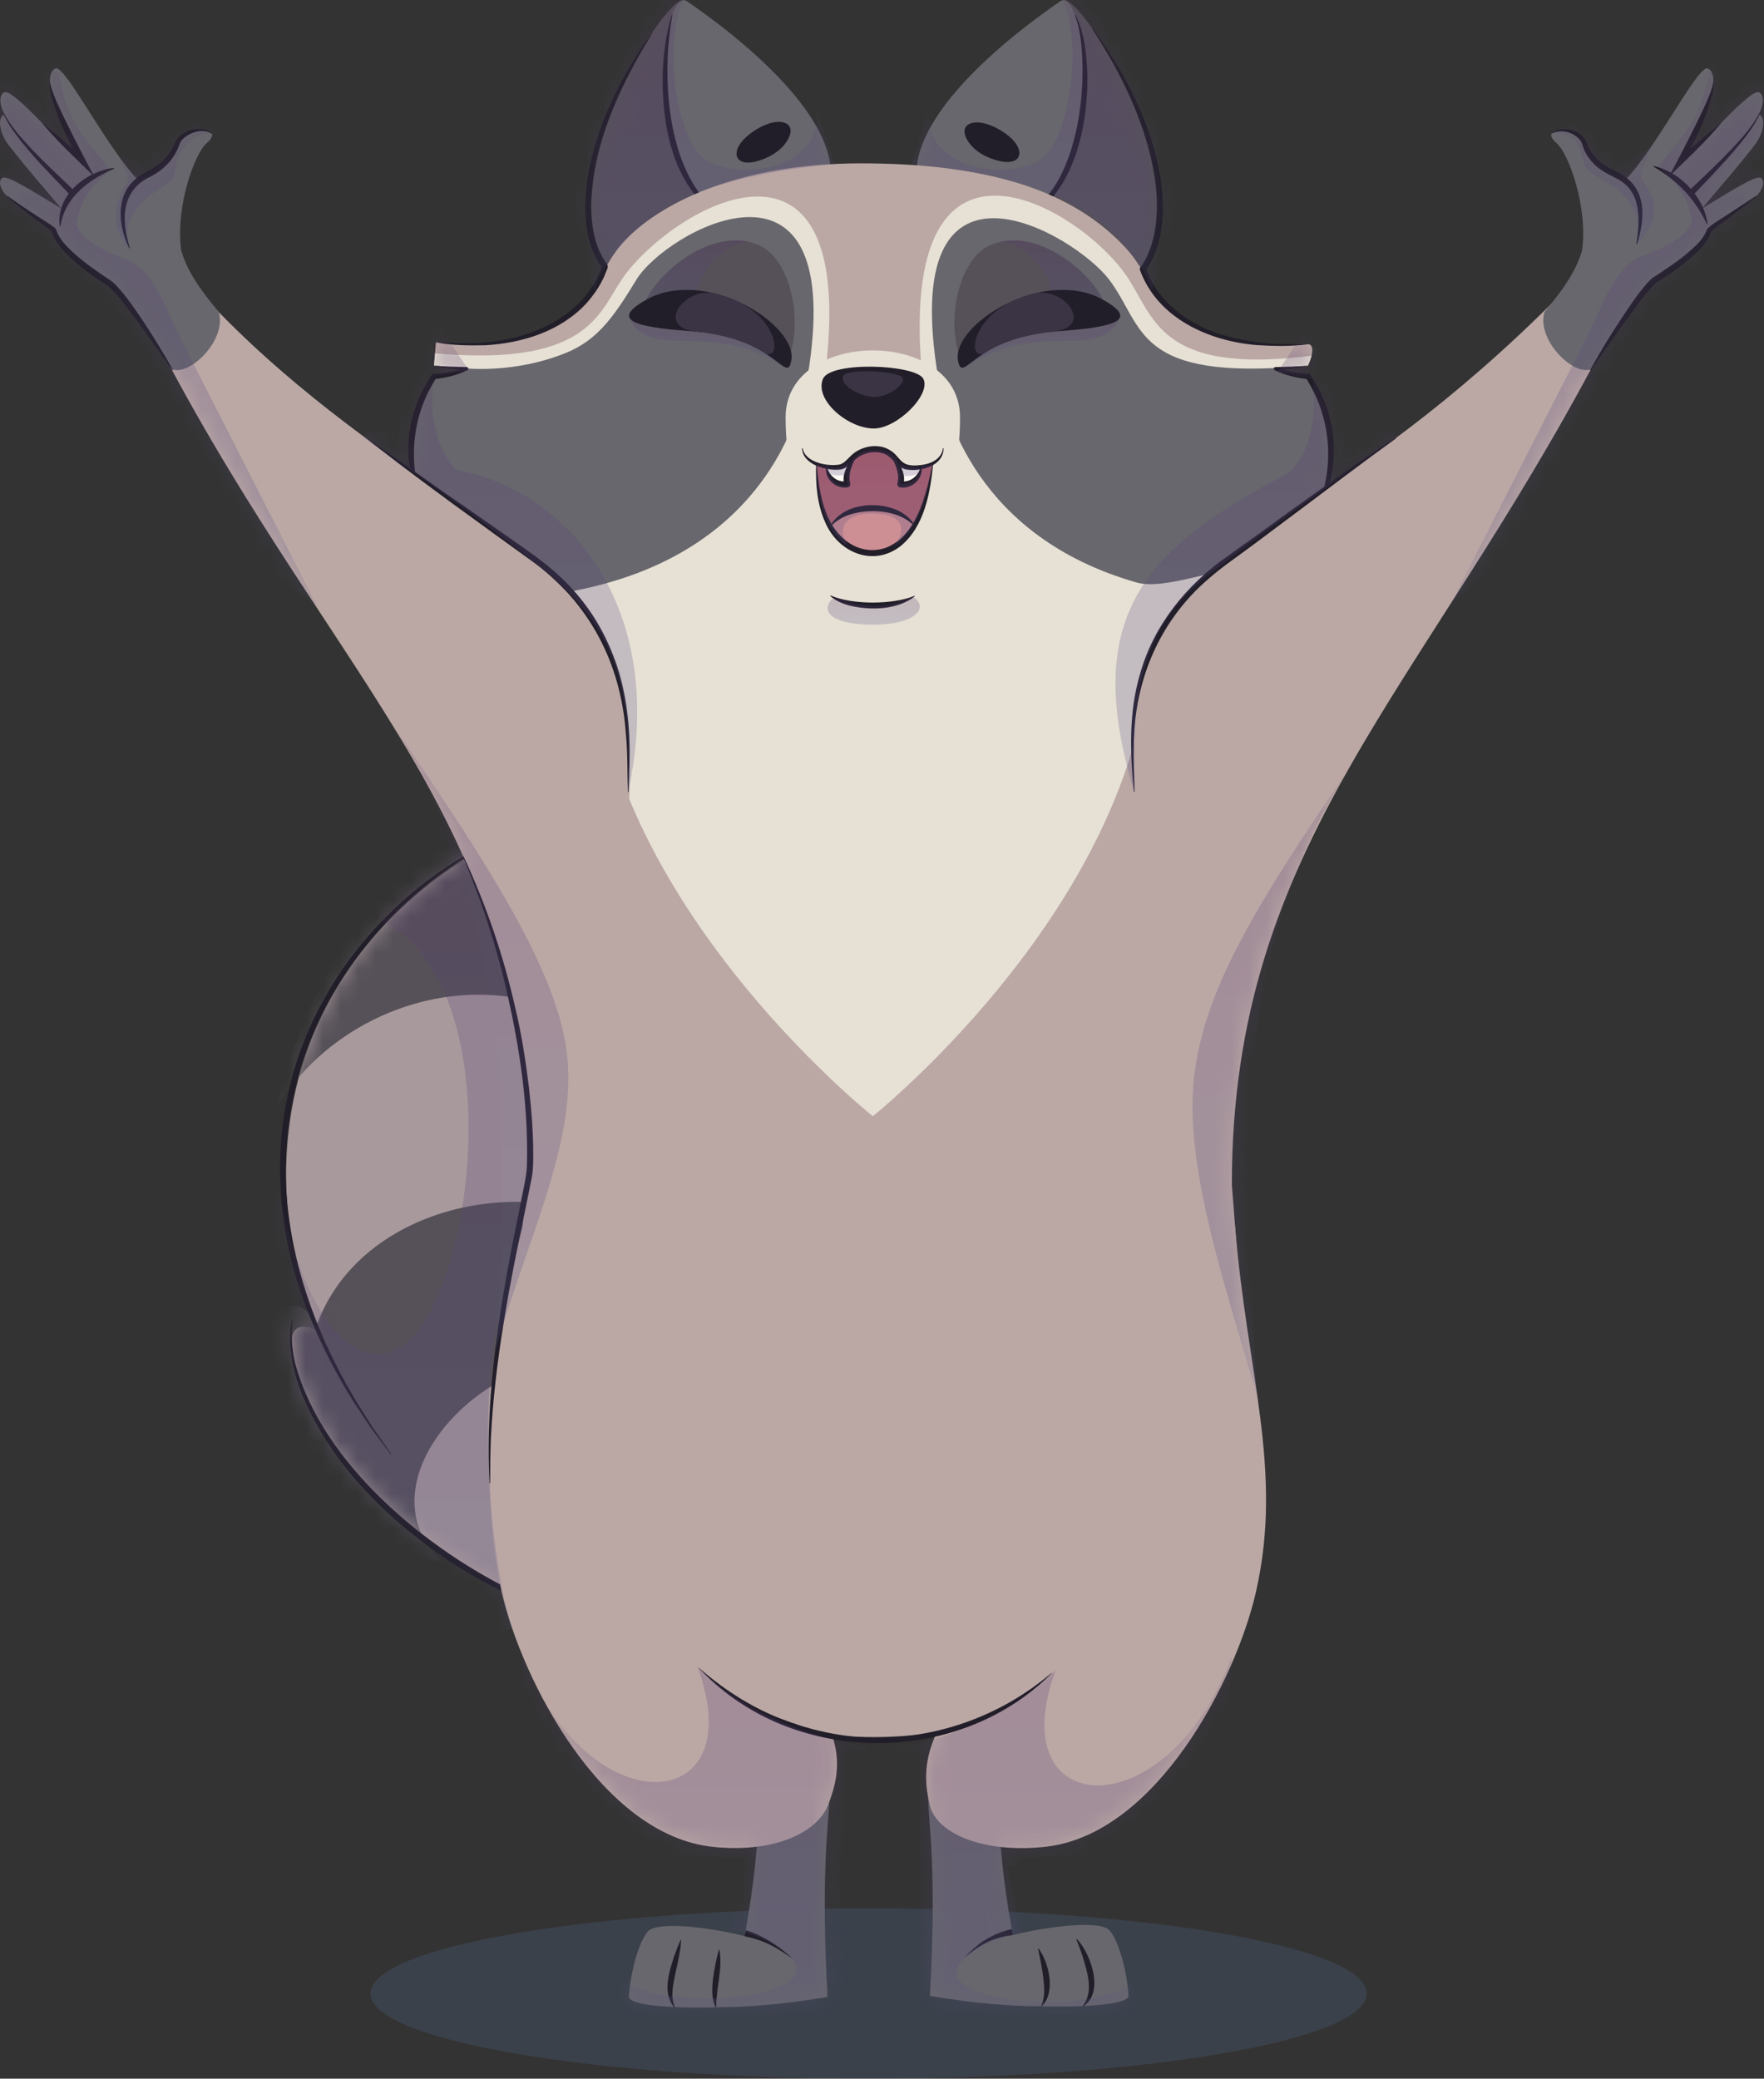 <svg width="101" height="119" viewBox="0 0 101 119" fill="none" xmlns="http://www.w3.org/2000/svg">
<rect x="0" y="0" width="101" height="119" fill="#333333" stroke="none"/>
<path opacity="0.251" d="M49.733 119C65.485 119 78.254 116.817 78.254 114.123C78.254 111.43 65.485 109.247 49.733 109.247C33.98 109.247 21.211 111.43 21.211 114.123C21.211 116.817 33.98 119 49.733 119Z" fill="#566E94"/>
<path d="M60.767 0.1C61.431 -1.258 69.732 11.604 64.663 16.066C61.691 16.813 58.405 15.555 56.109 13.259C56.534 8.571 58.749 4.229 60.767 0.1Z" fill="#565158"/>
<path d="M60.709 0.071C62.096 -0.885 63.995 10.313 57.611 12.826C54.985 13.859 52.478 11.591 52.478 9.884C52.478 7.123 55.792 3.461 60.709 0.071Z" fill="#68676D"/>
<path d="M61.578 0.858C62.101 1.903 62.216 3.105 62.259 4.258C62.31 6.975 61.615 10.561 59.264 12.227C58.771 12.561 58.206 12.79 57.628 12.854C57.607 12.857 57.602 12.824 57.622 12.82C58.179 12.692 58.703 12.434 59.152 12.082C61.627 10.107 62.205 5.523 61.912 2.541C61.85 1.974 61.753 1.404 61.546 0.872C61.537 0.852 61.57 0.837 61.578 0.858Z" fill="#221E29"/>
<path d="M39.275 0.1C38.611 -1.258 30.31 11.604 35.38 16.066C38.352 16.813 41.637 15.555 43.933 13.259C43.508 8.571 41.294 4.229 39.275 0.1Z" fill="#565158"/>
<path d="M39.333 0.071C37.946 -0.885 36.047 10.313 42.432 12.826C45.057 13.859 47.564 11.591 47.564 9.884C47.564 7.123 44.251 3.461 39.333 0.071Z" fill="#68676D"/>
<path d="M38.497 0.87C37.871 4.226 38.125 9.674 40.937 11.999C41.369 12.356 41.874 12.628 42.422 12.82C42.442 12.826 42.433 12.859 42.412 12.854C41.846 12.726 41.305 12.485 40.831 12.149C38.462 10.391 37.9 7.061 37.941 4.283C37.974 3.127 38.12 1.967 38.464 0.859C38.467 0.85 38.477 0.845 38.486 0.848C38.495 0.851 38.499 0.861 38.497 0.87Z" fill="#221E29"/>
<path d="M42.092 84.911C38.411 83.905 35.005 82.367 34.528 76.719C33.736 67.345 41.523 65.418 42.308 57.151C43.114 48.649 33.804 43.745 25.108 50.21C14.617 58.008 15.416 69.83 18.135 76.091C18.202 76.246 16.498 75.237 16.718 77.14C17.749 86.051 34.599 97.006 42.683 92.406C47.062 89.914 44.661 85.614 42.092 84.911Z" fill="#A8999C"/>
<mask id="mask0_334_6734" style="mask-type:luminance" maskUnits="userSpaceOnUse" x="16" y="47" width="30" height="47">
<path d="M42.092 84.911C38.411 83.905 35.006 82.367 34.529 76.719C33.736 67.345 41.524 65.418 42.308 57.151C43.115 48.649 33.521 43.209 24.618 50.398C12.47 60.207 16.953 73.619 18.136 76.091C18.386 76.615 16.326 73.166 16.719 77.14C17.601 86.067 34.599 97.006 42.684 92.406C47.063 89.914 44.662 85.614 42.092 84.911Z" fill="white"/>
</mask>
<g mask="url(#mask0_334_6734)">
<path d="M35.465 96.149C27.766 93.701 31.06 82.167 39.474 78.981C43.274 79.628 45.934 79.836 47.003 83.54C48.072 87.243 46.849 91.51 43.978 94.084C41.108 96.657 38.736 97.189 35.465 96.149Z" fill="#565158"/>
</g>
<mask id="mask1_334_6734" style="mask-type:luminance" maskUnits="userSpaceOnUse" x="16" y="47" width="30" height="47">
<path d="M42.092 84.911C38.411 83.905 35.006 82.367 34.529 76.719C33.736 67.345 41.524 65.418 42.308 57.151C43.115 48.649 33.521 43.209 24.618 50.398C12.47 60.207 16.953 73.619 18.136 76.091C18.386 76.615 16.326 73.166 16.719 77.14C17.601 86.067 34.599 97.006 42.684 92.406C47.063 89.914 44.662 85.614 42.092 84.911Z" fill="white"/>
</mask>
<g mask="url(#mask1_334_6734)">
<path d="M36.015 79.613C31.532 74.17 19.553 83.694 25.227 89.369C17.792 88.818 14.787 83.486 14.166 77.381C13.977 75.528 17.203 73.416 18.127 75.879C21.243 67.322 34.942 66.781 37.472 72.892C36.594 74.044 35.847 78.433 36.015 79.613Z" fill="#565158"/>
</g>
<mask id="mask2_334_6734" style="mask-type:luminance" maskUnits="userSpaceOnUse" x="16" y="47" width="30" height="47">
<path d="M42.092 84.911C38.411 83.905 35.006 82.367 34.529 76.719C33.736 67.345 41.524 65.418 42.308 57.151C43.115 48.649 33.521 43.209 24.618 50.398C12.47 60.207 16.953 73.619 18.136 76.091C18.386 76.615 16.326 73.166 16.719 77.14C17.601 86.067 34.599 97.006 42.684 92.406C47.063 89.914 44.662 85.614 42.092 84.911Z" fill="white"/>
</mask>
<g mask="url(#mask2_334_6734)">
<path d="M39.941 65.969C38.297 61.176 33.714 57.532 28.674 57.009C23.635 56.486 18.401 59.111 15.807 63.464C16.902 58.935 18.841 54.518 22.041 51.132C25.241 47.746 29.812 45.494 34.464 45.745C39.116 45.995 43.676 49.05 45.062 53.497C46.448 57.945 44.032 63.422 39.941 65.969Z" fill="#565158"/>
</g>
<path d="M22.368 83.251C22.078 82.856 21.489 82.095 21.221 81.715C20.922 81.272 20.539 80.693 20.243 80.253C18.864 78.047 17.705 75.633 16.95 73.134C15.406 67.861 15.77 62.317 18.413 57.455C19.715 54.989 21.572 52.817 23.701 51.026C24.515 50.365 25.417 49.715 26.311 49.169C26.818 48.86 27.461 48.511 27.992 48.245C28.011 48.234 28.028 48.266 28.008 48.276C22.039 51.477 17.427 57.435 16.551 64.23C15.767 69.746 17.482 75.319 20.289 80.04C20.575 80.528 21.001 81.172 21.303 81.661C21.585 82.079 22.115 82.82 22.396 83.23C22.41 83.247 22.381 83.269 22.368 83.251Z" fill="#221E29"/>
<path d="M36.505 93.412C32.929 93.007 29.482 91.694 26.424 89.814C22.455 87.312 18.813 83.841 17.118 79.379C16.959 78.891 16.804 78.352 16.725 77.845L16.656 77.398L16.624 76.947C16.604 76.79 16.617 76.647 16.619 76.496L16.627 76.27C16.629 76.233 16.628 76.195 16.633 76.158L16.648 76.047L16.71 75.602C16.711 75.592 16.72 75.586 16.73 75.587C16.739 75.588 16.746 75.597 16.744 75.607C16.641 76.413 16.715 77.246 16.899 78.036C18.44 83.814 24.487 88.784 29.725 91.248C30.765 91.738 31.947 92.205 33.045 92.547C34.179 92.903 35.337 93.183 36.511 93.378C36.532 93.38 36.528 93.417 36.505 93.412Z" fill="#221E29"/>
<path d="M53.244 114.262C53.634 107.206 53.193 104.532 53.139 102.934C53.061 100.639 57.889 102.338 57.313 103.316C56.898 105.38 58.315 113.775 59.126 114.843C57.054 114.826 54.643 114.505 53.244 114.262Z" fill="#68676D"/>
<path d="M64.617 114.302C64.568 113.097 64.109 111.189 63.537 110.518C62.781 109.629 56.672 110.802 55.968 111.56C55.576 112.333 55.67 114.003 56.03 114.563C58.252 114.971 64.294 115.057 64.617 114.302Z" fill="#68676D"/>
<path d="M61.663 111.009C62.463 111.861 63.251 114.076 62.02 114.853C62.003 114.865 61.98 114.848 61.994 114.83C62.649 114.019 62.241 112.859 61.976 111.966C61.868 111.649 61.751 111.335 61.631 111.022C61.624 111.006 61.648 110.99 61.659 111.005L61.663 111.009Z" fill="#221E29"/>
<path d="M59.469 111.558C60.07 112.354 60.457 114.091 59.647 114.85C59.634 114.864 59.608 114.855 59.616 114.834C59.849 114.328 59.794 113.745 59.733 113.205C59.67 112.654 59.548 112.111 59.435 111.566C59.431 111.55 59.455 111.538 59.465 111.552L59.469 111.558Z" fill="#221E29"/>
<path d="M57.989 110.777C57.481 110.841 56.977 110.967 56.511 111.194C56.036 111.416 55.617 111.742 55.209 112.07C55.397 111.884 55.584 111.697 55.784 111.522C56.386 110.979 57.139 110.615 57.929 110.434L57.989 110.777Z" fill="#221E29"/>
<path d="M47.382 114.319C46.991 107.264 47.433 104.59 47.487 102.992C47.565 100.697 42.737 102.395 43.312 103.374C43.727 105.438 42.311 113.832 41.5 114.9C43.572 114.884 45.983 114.563 47.382 114.319Z" fill="#68676D"/>
<path d="M36.009 114.36C36.057 113.155 36.518 111.247 37.089 110.576C37.846 109.688 43.954 110.86 44.659 111.618C45.05 112.391 44.956 114.061 44.596 114.621C42.373 115.029 36.332 115.115 36.009 114.36Z" fill="#68676D"/>
<path d="M38.995 111.08C38.965 111.764 38.789 112.398 38.656 113.047C38.532 113.683 38.386 114.246 38.632 114.888L38.635 114.894C38.642 114.91 38.618 114.926 38.606 114.911C37.908 114.114 38.308 112.9 38.595 112.005C38.705 111.687 38.83 111.375 38.963 111.067C38.969 111.051 38.997 111.056 38.995 111.074V111.08Z" fill="#221E29"/>
<path d="M41.191 111.624C41.388 112.749 40.999 113.779 41.011 114.899C41.012 114.916 40.987 114.924 40.979 114.908C40.716 114.402 40.772 113.803 40.825 113.255C40.9 112.701 41.015 112.154 41.157 111.616C41.161 111.599 41.188 111.599 41.19 111.617L41.191 111.624Z" fill="#221E29"/>
<path d="M42.707 110.508C43.742 110.806 44.61 111.44 45.407 112.137C44.971 111.854 44.544 111.55 44.075 111.326C43.612 111.098 43.121 110.943 42.622 110.845L42.707 110.508Z" fill="#221E29"/>
<path d="M53.255 103.397C53.656 104.939 56.212 106.094 59.79 105.732C66.199 105.083 70.786 96.129 71.919 91.1C73.491 84.125 71.388 78.588 70.715 70.198C60.186 95.512 51.498 96.639 53.255 103.397Z" fill="#BBA8A5"/>
<path d="M47.381 103.397C46.766 104.867 44.425 106.094 40.846 105.732C34.437 105.083 29.85 96.129 28.716 91.1C27.145 84.125 28.659 75.054 29.922 70.198C40.45 95.512 50.381 96.224 47.381 103.397Z" fill="#BBA8A5"/>
<path d="M29.25 77.679C32.437 45.285 30.348 24.642 49.801 24.642C68.742 24.642 68.867 47.706 71.28 77.446C73.65 106.642 26.382 106.829 29.25 77.679Z" fill="#BBA8A5"/>
<path d="M39.949 95.416C41.323 96.644 42.929 97.689 44.641 98.368C44.963 98.493 45.614 98.722 45.944 98.826L46.608 99.013L47.279 99.167C51.118 99.997 55.226 99.14 58.517 97.024L59.096 96.635L59.658 96.217L60.206 95.778C60.213 95.771 60.225 95.772 60.231 95.78C54.745 101.281 45.127 101.087 39.949 95.416Z" fill="#221E29"/>
<path d="M74.899 21.596C74.895 21.795 74.753 25.274 74.739 25.473C74.733 25.557 74.726 25.642 74.718 25.727C74.717 25.747 74.716 25.766 74.714 25.786C74.709 25.842 74.703 25.898 74.696 25.953C74.691 26.011 74.683 26.07 74.677 26.128C74.674 26.152 74.671 26.175 74.667 26.2C74.657 26.288 74.644 26.376 74.63 26.465C74.629 26.476 74.627 26.487 74.626 26.498C74.613 26.583 74.599 26.666 74.584 26.751C74.578 26.787 74.571 26.824 74.564 26.862C74.553 26.922 74.542 26.982 74.529 27.043C74.521 27.089 74.512 27.137 74.501 27.183C74.49 27.24 74.478 27.297 74.464 27.353C74.455 27.398 74.444 27.444 74.433 27.491C74.421 27.542 74.408 27.594 74.396 27.645C74.382 27.702 74.368 27.759 74.353 27.816C74.342 27.854 74.332 27.894 74.321 27.933C74.305 27.993 74.289 28.051 74.273 28.109C74.217 28.302 74.158 28.494 74.094 28.686C74.073 28.748 74.052 28.811 74.029 28.874C74.013 28.922 73.996 28.97 73.978 29.019C73.937 29.132 73.895 29.243 73.851 29.355C73.819 29.439 73.785 29.524 73.749 29.609C73.633 29.891 73.506 30.171 73.37 30.447C73.329 30.534 73.284 30.619 73.24 30.705C73.24 30.707 73.239 30.71 73.237 30.712C73.201 30.783 73.164 30.854 73.125 30.925C73.108 30.957 73.09 30.991 73.072 31.023C73.036 31.088 73 31.153 72.963 31.218C72.951 31.238 72.94 31.259 72.928 31.28C72.892 31.342 72.856 31.404 72.819 31.467C72.797 31.503 72.776 31.54 72.754 31.576C72.718 31.635 72.682 31.693 72.645 31.752C72.572 31.871 72.496 31.988 72.417 32.104C72.376 32.169 72.331 32.233 72.287 32.297C71.849 32.935 71.358 33.539 70.821 34.097C70.766 34.154 70.712 34.211 70.656 34.266C70.313 34.612 69.953 34.938 69.575 35.244C69.513 35.295 69.449 35.346 69.384 35.396C69.219 35.523 69.052 35.648 68.882 35.767C68.826 35.807 68.771 35.846 68.714 35.885C68.66 35.921 68.607 35.957 68.552 35.993C68.482 36.038 68.411 36.085 68.34 36.13C68.332 36.134 68.323 36.14 68.313 36.146C68.275 36.169 68.238 36.193 68.199 36.216C68.112 36.269 68.025 36.321 67.937 36.373C67.863 36.414 67.787 36.457 67.712 36.498C67.629 36.544 67.546 36.589 67.461 36.631C67.377 36.675 67.293 36.717 67.208 36.759C67.123 36.801 67.037 36.842 66.951 36.88C66.871 36.917 66.79 36.953 66.709 36.988C66.699 36.992 66.689 36.996 66.681 36.999C66.605 37.032 66.53 37.063 66.454 37.092C66.438 37.099 66.422 37.106 66.407 37.112C66.338 37.139 66.27 37.165 66.201 37.191C66.18 37.199 66.158 37.207 66.136 37.214C66.057 37.244 65.977 37.272 65.897 37.299C65.882 37.305 65.867 37.309 65.853 37.314C65.777 37.34 65.702 37.364 65.626 37.387C65.556 37.409 65.485 37.431 65.414 37.451C65.386 37.459 65.359 37.468 65.333 37.474C65.261 37.494 65.19 37.514 65.118 37.533C65.096 37.538 65.074 37.544 65.052 37.549C64.975 37.569 64.897 37.587 64.82 37.605C64.806 37.608 64.793 37.612 64.78 37.614C64.643 37.644 64.505 37.673 64.365 37.697C64.213 37.725 64.061 37.75 63.907 37.771C63.827 37.782 63.745 37.793 63.664 37.801C63.575 37.811 63.485 37.821 63.396 37.827C63.308 37.835 63.218 37.843 63.129 37.847C63.1 37.849 63.07 37.851 63.041 37.852C62.958 37.856 62.874 37.86 62.791 37.862C62.693 37.866 62.595 37.867 62.496 37.867C58.577 37.867 54.444 33.922 49.986 33.873C45.533 33.824 40.756 37.635 36.15 37.635H36.085C34.063 37.635 31.346 36.368 29.133 34.132C29.131 34.13 29.128 34.128 29.126 34.126C28.745 33.74 28.379 33.327 28.036 32.887C28.029 32.879 28.022 32.87 28.015 32.861C26.82 31.326 24.049 29.143 23.622 27.018C23.464 26.23 23.309 23.701 24.845 21.555C25.437 21.465 26.018 21.301 26.572 21.07C25.995 20.999 25.431 21.005 24.853 20.933C24.853 20.933 24.94 19.836 24.959 19.599C33.407 20.33 33.941 15.758 35.653 13.894C37.667 11.704 42.156 9.351 49.304 9.351C57.572 9.351 61.891 11.393 64.5 14.243C66.427 16.349 66.57 20.161 74.812 19.715C75.231 19.628 75.234 20.199 74.891 20.91C74.808 20.927 74.726 20.942 74.646 20.956C74.496 20.983 74.353 21.004 74.218 21.021C74.183 21.026 74.149 21.03 74.116 21.034C74.082 21.039 74.048 21.042 74.016 21.046C73.951 21.053 73.888 21.061 73.827 21.066C73.765 21.073 73.706 21.079 73.648 21.085C73.605 21.09 73.563 21.093 73.522 21.098C73.396 21.11 73.28 21.123 73.173 21.137C73.732 21.343 74.31 21.497 74.899 21.596Z" fill="#BBA8A5"/>
<path d="M33.913 35.791C33.913 51.136 49.974 63.9 49.974 63.9C49.974 63.9 65.912 51.188 65.912 35.842C65.912 20.496 33.913 20.445 33.913 35.791Z" fill="#E7E1D5"/>
<path d="M74.899 21.596C74.896 21.794 74.754 25.274 74.739 25.472C74.734 25.557 74.727 25.642 74.719 25.727C74.717 25.747 74.716 25.766 74.714 25.786C74.709 25.842 74.704 25.897 74.697 25.953C74.691 26.011 74.684 26.069 74.677 26.128C74.674 26.152 74.671 26.175 74.668 26.2C74.657 26.288 74.644 26.376 74.63 26.464C74.629 26.476 74.627 26.486 74.626 26.498C74.613 26.583 74.599 26.666 74.584 26.751C74.578 26.787 74.571 26.824 74.564 26.861C74.554 26.922 74.542 26.982 74.529 27.042C74.521 27.089 74.512 27.136 74.501 27.183C74.49 27.24 74.478 27.297 74.464 27.352C74.455 27.398 74.445 27.444 74.433 27.491C74.421 27.542 74.409 27.594 74.396 27.645C74.382 27.702 74.368 27.759 74.353 27.816C74.342 27.854 74.332 27.894 74.322 27.933C74.305 27.992 74.289 28.05 74.273 28.108C74.217 28.301 74.158 28.494 74.094 28.686C74.073 28.748 74.052 28.811 74.029 28.874C74.013 28.921 73.997 28.97 73.978 29.019C73.937 29.131 73.895 29.243 73.851 29.354C73.819 29.439 73.785 29.524 73.749 29.609C73.633 29.891 73.506 30.171 73.371 30.447C73.329 30.534 73.285 30.619 73.241 30.705C73.241 30.707 73.24 30.709 73.237 30.712C73.201 30.783 73.164 30.854 73.126 30.924C73.108 30.957 73.09 30.991 73.072 31.023C73.036 31.088 73 31.153 72.963 31.218C72.951 31.238 72.94 31.259 72.928 31.279C72.892 31.342 72.856 31.404 72.819 31.466C72.797 31.503 72.776 31.54 72.754 31.575C72.718 31.635 72.682 31.693 72.645 31.752C72.572 31.87 72.496 31.988 72.418 32.104C72.376 32.169 72.332 32.233 72.288 32.297C71.849 32.935 71.358 33.539 70.821 34.096C70.767 34.153 70.712 34.21 70.657 34.266C70.313 34.612 69.953 34.938 69.576 35.243C69.513 35.295 69.449 35.346 69.384 35.395C69.219 35.523 69.052 35.648 68.882 35.767C68.827 35.806 68.771 35.846 68.714 35.885C68.661 35.921 68.607 35.956 68.553 35.993C68.482 36.038 68.411 36.084 68.34 36.13C68.332 36.134 68.323 36.14 68.313 36.146C68.275 36.169 68.238 36.192 68.2 36.216C68.112 36.269 68.025 36.321 67.937 36.372C67.863 36.414 67.787 36.457 67.712 36.498C67.629 36.544 67.546 36.588 67.461 36.631C67.378 36.675 67.293 36.717 67.208 36.759C67.123 36.801 67.037 36.841 66.952 36.88C66.871 36.917 66.79 36.953 66.709 36.987C66.7 36.992 66.689 36.995 66.681 36.999C66.606 37.032 66.53 37.063 66.454 37.092C66.438 37.099 66.422 37.106 66.407 37.112C66.338 37.138 66.27 37.165 66.201 37.191C66.181 37.199 66.159 37.207 66.136 37.214C66.058 37.244 65.978 37.272 65.897 37.299C65.882 37.304 65.867 37.309 65.853 37.314C65.778 37.339 65.702 37.364 65.627 37.387C65.556 37.409 65.485 37.431 65.414 37.451C65.386 37.459 65.36 37.467 65.333 37.474C65.261 37.494 65.19 37.514 65.118 37.532C65.096 37.538 65.074 37.544 65.052 37.549C64.975 37.569 64.898 37.587 64.82 37.605C64.806 37.608 64.793 37.611 64.78 37.614C64.643 37.644 64.505 37.673 64.366 37.697C64.213 37.725 64.061 37.749 63.907 37.77C63.827 37.782 63.746 37.793 63.664 37.801C63.575 37.811 63.486 37.82 63.396 37.827C63.308 37.835 63.219 37.842 63.129 37.847C63.1 37.849 63.07 37.85 63.041 37.852C62.958 37.856 62.875 37.86 62.791 37.862C62.694 37.865 62.595 37.867 62.496 37.867C54.664 37.867 45.366 37.708 36.151 37.635H36.086C34.063 37.635 31.346 36.368 29.133 34.132C29.131 34.13 29.128 34.128 29.126 34.126C28.745 33.74 28.379 33.327 28.036 32.887C28.029 32.879 28.022 32.87 28.015 32.86C26.82 31.325 24.05 29.143 23.622 27.017C23.464 26.23 23.395 23.726 24.845 21.555C25.437 21.465 26.048 21.359 26.602 21.128C26.024 21.057 25.433 20.992 24.854 20.92C24.854 20.92 24.872 20.625 24.909 20.23C34.134 21.039 34.316 17.601 35.88 15.611C39.15 11.45 49.196 6.179 47.231 21.532C47.039 23.032 49.231 22.767 49.986 22.761C50.748 22.757 52.935 22.992 52.804 21.602C51.301 5.611 61.715 11.818 64.453 15.727C66.09 18.067 66.269 21.484 75.095 20.363C75.046 20.568 74.928 20.844 74.886 20.934C74.799 20.952 74.496 20.984 74.218 21.021C74.183 21.026 74.149 21.03 74.116 21.034C74.082 21.038 74.048 21.042 74.016 21.045C73.951 21.053 73.888 21.06 73.827 21.066C73.765 21.073 73.706 21.079 73.648 21.085C73.605 21.089 73.563 21.093 73.522 21.097C73.396 21.11 73.28 21.123 73.173 21.137C73.732 21.343 74.31 21.497 74.899 21.596Z" fill="#E7E1D5"/>
<path d="M74.899 21.596C75.821 22.941 78.432 27.433 72.491 32.234C69.722 32.483 66.693 33.809 65.068 33.344C56.025 30.755 54.026 23.781 53.616 20.991C51.64 7.535 61.587 13.459 63.513 16.017C65.546 18.719 64.925 21.819 74.646 20.955C74.048 21.06 73.55 21.085 73.172 21.136C73.732 21.343 74.31 21.497 74.899 21.596Z" fill="#68676D"/>
<path d="M46.33 20.991C45.846 24.283 43.152 33.396 29.29 34.266C29.24 34.226 29.188 34.181 29.132 34.131C29.13 34.13 29.128 34.127 29.125 34.125C28.822 33.851 28.44 33.43 28.035 32.886C28.028 32.878 28.021 32.869 28.014 32.86C27.053 31.566 24.128 29.282 23.622 27.017C23.445 26.227 23.366 23.469 24.81 21.559C24.821 21.558 24.832 21.557 24.844 21.555C25.436 21.464 26.018 21.3 26.572 21.069C25.828 20.978 28.972 21.57 32.344 20.226C34.123 19.518 35.059 18.291 36.434 16.017C38.091 13.277 48.307 7.535 46.33 20.991Z" fill="#68676D"/>
<path d="M63.137 17.149C62.557 15.801 59.428 12.813 56.649 14.061C55.029 14.788 54.229 17.895 54.863 20.146L63.137 17.149Z" fill="#565158"/>
<path d="M54.849 20.616C55.1 22.116 55.782 19.311 60.287 18.989C63.302 18.773 65.519 18.466 63.137 17.149C59.723 15.263 54.51 18.59 54.849 20.616Z" fill="#221E29"/>
<path d="M56.446 20.166C57.241 19.668 58.451 19.194 60.288 18.989C62.703 18.719 60.944 16.401 59.233 16.799C55.483 17.669 55.297 20.886 56.446 20.166Z" fill="#3B3445"/>
<path d="M37.012 17.149C37.592 15.801 40.721 12.813 43.5 14.061C45.12 14.788 45.92 17.895 45.286 20.146L37.012 17.149Z" fill="#565158"/>
<path d="M45.311 20.616C45.06 22.115 44.377 19.311 39.872 18.988C36.858 18.773 34.641 18.465 37.022 17.149C40.436 15.262 45.65 18.589 45.311 20.616Z" fill="#221E29"/>
<path d="M43.715 20.166C42.919 19.668 41.709 19.194 39.873 18.988C37.457 18.718 39.216 16.401 40.927 16.798C44.677 17.669 44.864 20.885 43.715 20.166Z" fill="#3B3445"/>
<path d="M44.981 23.887C44.981 28.988 47.217 33.124 49.974 33.124C52.731 33.124 54.967 28.988 54.967 23.887C54.967 18.786 44.981 18.786 44.981 23.887Z" fill="#E7E1D5"/>
<path d="M52.868 21.688C53.324 22.589 51.365 24.531 50.034 24.531C48.542 24.531 46.613 22.888 47.121 21.688C47.557 20.66 52.45 20.862 52.868 21.688Z" fill="#221E29"/>
<path d="M51.653 21.599C51.934 21.977 50.821 22.745 50.043 22.723C49.171 22.699 48.016 21.991 48.294 21.505C48.532 21.089 51.395 21.252 51.653 21.599Z" fill="#3B3445"/>
<path d="M53.412 26.549C52.943 30.375 51.431 31.686 49.898 31.688C48.38 31.69 46.746 30.503 46.746 26.549C47.082 26.927 47.763 26.866 48.215 26.642C48.668 26.417 49.041 26.052 49.5 25.839C49.959 25.627 50.584 25.617 50.889 26.02C51.452 26.763 52.583 27.001 53.412 26.549Z" fill="#B46570"/>
<path d="M47.543 30.138C48.19 29.323 48.938 29.116 49.853 29.087C50.769 29.059 51.69 29.415 52.352 30.035C51.939 30.959 50.953 31.597 49.94 31.593C48.928 31.589 48.068 31 47.543 30.138Z" fill="#CD8F94"/>
<path d="M52.714 26.721C52.75 27.255 52.347 27.824 51.558 27.726C51.51 27.72 51.881 27.151 51.044 26.025C51.185 26.316 52.016 26.943 52.714 26.721Z" fill="#FFFAF5"/>
<path d="M47.351 26.721C47.315 27.255 47.718 27.824 48.507 27.726C48.554 27.72 48.184 27.151 49.021 26.025C48.879 26.316 48.049 26.943 47.351 26.721Z" fill="#FFFAF5"/>
<path d="M45.957 25.651C46.082 26.48 47.407 26.724 48.09 26.59C48.35 26.506 48.474 26.325 48.704 26.108C49.116 25.684 49.779 25.471 50.365 25.559C50.734 25.597 51.124 25.836 51.336 26.097C51.483 26.262 51.595 26.4 51.723 26.486C52.003 26.682 52.391 26.663 52.736 26.622C53.299 26.56 53.917 26.28 53.991 25.651H54.026C54.034 26.682 52.683 27.034 51.852 26.871C51.322 26.745 51.101 26.158 50.613 25.972C50.04 25.77 49.359 25.927 48.924 26.351C48.699 26.555 48.47 26.808 48.155 26.875C47.376 26.992 45.938 26.609 45.922 25.651H45.957Z" fill="#221E29"/>
<path d="M46.764 26.55C46.851 27.671 47.002 28.82 47.512 29.82C48.13 31.02 49.342 31.81 50.699 31.366C52.001 30.884 52.624 29.484 52.996 28.218C53.168 27.676 53.27 27.113 53.394 26.547L53.429 26.55C53.265 28.212 52.93 30.141 51.57 31.259C50.009 32.478 48.014 31.646 47.264 29.937C46.779 28.878 46.691 27.695 46.728 26.548L46.764 26.55Z" fill="#221E29"/>
<path d="M47.53 30.127C48.204 28.861 50.114 28.668 51.33 29.188C51.765 29.375 52.161 29.688 52.381 30.096L52.356 30.12C52.05 29.806 51.66 29.581 51.243 29.448C50.41 29.194 49.487 29.2 48.655 29.461C48.241 29.598 47.847 29.82 47.556 30.15L47.53 30.127Z" fill="#221E29"/>
<path d="M47.555 34.09C48.79 34.63 51.109 34.624 52.358 34.112L52.38 34.139C51.381 34.917 49.868 34.955 48.678 34.679C48.264 34.573 47.855 34.404 47.532 34.116L47.555 34.09Z" fill="#221E29"/>
<path d="M47.328 26.623C47.43 27.205 47.904 27.637 48.486 27.553C48.41 27.557 48.331 27.642 48.338 27.721C48.166 27.147 48.568 26.416 49.053 26.047C48.817 26.575 48.527 27.106 48.683 27.681C48.689 27.714 48.686 27.758 48.672 27.79C48.658 27.839 48.578 27.899 48.527 27.899C47.802 28.017 47.127 27.33 47.328 26.623Z" fill="#221E29"/>
<path d="M52.737 26.623C52.938 27.33 52.263 28.017 51.538 27.899C51.486 27.898 51.407 27.84 51.393 27.79C51.379 27.758 51.376 27.714 51.382 27.681C51.538 27.106 51.248 26.575 51.012 26.047C51.491 26.431 51.889 27.08 51.729 27.72L51.725 27.735C51.727 27.731 51.727 27.71 51.726 27.704C51.725 27.632 51.648 27.556 51.579 27.553C52.161 27.637 52.635 27.204 52.737 26.623Z" fill="#221E29"/>
<path d="M74.893 20.931C74.286 21.083 73.657 21.139 73.037 21.202L73.07 21.021C73.658 21.262 74.282 21.366 74.914 21.406C74.962 21.408 75.003 21.435 75.026 21.472L75.327 21.965C76.011 23.116 76.388 24.491 76.365 25.832C76.335 27.349 75.904 28.937 74.9 30.096C75.327 29.469 75.594 28.759 75.783 28.039C76.3 26.06 76.051 23.905 75.053 22.12L74.777 21.636L74.889 21.702C74.238 21.636 73.581 21.488 72.993 21.195C72.901 21.16 72.925 21.014 73.026 21.014C73.579 21.002 74.349 20.991 74.893 20.931Z" fill="#221E29"/>
<path d="M24.853 20.931C25.394 20.991 26.17 21 26.72 21.013C26.82 21.016 26.846 21.158 26.753 21.194C26.165 21.488 25.508 21.636 24.857 21.702L24.969 21.635L24.693 22.119C23.694 23.905 23.446 26.06 23.963 28.039C24.151 28.759 24.419 29.469 24.846 30.096C23.842 28.937 23.41 27.349 23.381 25.832C23.358 24.49 23.734 23.116 24.419 21.965L24.72 21.472C24.745 21.431 24.787 21.408 24.832 21.405C25.464 21.366 26.087 21.261 26.676 21.021L26.708 21.202C26.088 21.139 25.46 21.083 24.853 20.931Z" fill="#221E29"/>
<path d="M62.589 1.675C64.41 4.158 65.881 6.979 66.417 10.04C66.718 11.899 66.686 13.987 65.529 15.576L65.572 15.292C65.613 15.391 65.719 15.658 65.758 15.755C65.807 15.853 65.937 16.1 65.987 16.2C66.78 17.586 68.152 18.52 69.644 19.057C70.406 19.325 71.209 19.477 72.007 19.592C72.932 19.709 73.869 19.713 74.811 19.696C74.82 19.695 74.829 19.703 74.83 19.713C73.913 19.835 72.931 19.818 71.993 19.758C69.209 19.543 66.231 18.206 65.253 15.403C65.249 15.393 65.251 15.381 65.257 15.373C65.619 14.882 65.86 14.313 66.013 13.725C66.458 11.937 66.192 10.053 65.706 8.299C65.374 7.121 64.918 5.981 64.383 4.88C63.849 3.778 63.23 2.719 62.561 1.694C62.547 1.677 62.578 1.656 62.589 1.675Z" fill="#221E29"/>
<path d="M37.423 1.779C35.553 4.805 33.908 8.21 33.85 11.822C33.857 12.973 34.062 14.166 34.744 15.109C34.803 15.189 34.812 15.291 34.777 15.377L34.636 15.722L34.565 15.894L34.479 16.059C34.25 16.528 33.928 16.963 33.587 17.353C32.106 18.962 29.913 19.644 27.788 19.765C26.84 19.786 25.849 19.775 24.941 19.595C25.864 19.619 26.835 19.695 27.774 19.599C30.537 19.379 33.493 18.049 34.456 15.266L34.461 15.296C34.096 14.802 33.857 14.228 33.71 13.636C32.822 9.786 35.173 4.712 37.423 1.779Z" fill="#221E29"/>
<path d="M65.912 37.293C69.376 30.014 76.833 29.387 89.09 17.129C90.538 15.682 92.167 19.095 91.66 20.061C81.362 39.699 70.532 48.309 70.532 67.799C66.707 63.291 63.106 43.188 65.912 37.293Z" fill="#BBA8A5"/>
<path d="M64.921 45.325C64.704 43.087 64.621 40.786 65.271 38.594C66.039 35.818 67.942 33.46 70.29 31.84C72.394 30.314 74.973 28.458 77.111 26.946C77.538 26.656 78.772 25.81 79.197 25.529L79.903 25.071C79.92 25.058 79.942 25.087 79.923 25.1C78.109 26.412 76.325 27.766 74.534 29.11L71.844 31.122C70.951 31.795 70.015 32.414 69.174 33.154C66.572 35.393 65.115 38.552 64.944 41.968C64.909 42.526 64.902 43.086 64.911 43.645C64.92 44.205 64.952 44.764 64.956 45.325C64.956 45.334 64.949 45.342 64.939 45.342C64.929 45.342 64.921 45.334 64.921 45.325Z" fill="#221E29"/>
<path d="M100.474 11.297C99.139 12.353 98.959 12.22 97.763 13.166C97.761 13.164 97.799 14.116 94.66 16.066C93.613 17.213 93.227 17.908 91.084 21.148C90.019 21.502 87.954 19.404 88.435 17.853C89.441 16.644 90.242 15.553 90.586 14.321C90.586 14.32 90.586 14.32 90.586 14.319C90.919 11.822 89.812 8.791 89.128 8.2C88.032 7.252 90.106 7.202 90.63 8.113C91.104 8.936 91.29 9.12 92.075 9.654C92.431 9.897 92.732 10.139 92.969 10.396V10.397C92.994 10.432 93 10.43 92.97 10.396C92.971 10.395 92.971 10.395 92.972 10.393C94.794 8.568 97.208 3.73 97.771 3.916C98.221 4.066 98.167 5.034 97.886 5.632C97.114 7.275 96.385 8.577 95.679 9.951C97.666 8.081 100.253 5.007 100.73 5.289C101.043 5.473 100.966 6.06 100.734 6.562C100.741 6.564 100.747 6.568 100.753 6.571C101.159 6.815 100.895 7.75 100.49 8.271C99.399 9.677 98.419 10.773 97.449 11.935C98.962 11.036 100.561 9.972 100.839 10.194C101.128 10.424 100.835 11.011 100.474 11.297Z" fill="#68676D"/>
<path d="M93.698 13.968C93.892 12.665 94.006 11.095 92.741 10.316C92.257 10.042 91.735 9.851 91.307 9.433C91.067 9.203 90.869 8.929 90.728 8.63C90.641 8.454 90.604 8.258 90.525 8.095C90.193 7.596 89.417 7.352 88.854 7.643L88.832 7.615C89.413 7.166 90.493 7.429 90.81 8.087C91.083 8.925 91.737 9.475 92.53 9.811C92.89 9.985 93.233 10.215 93.488 10.529C94.018 11.156 94.104 12.027 93.997 12.813C93.945 13.209 93.85 13.598 93.731 13.979L93.698 13.968Z" fill="#221E29"/>
<path d="M91.049 21.178C91.61 20.154 92.219 19.163 92.862 18.191C93.383 17.426 93.88 16.629 94.541 15.966C95.227 15.496 95.951 15.053 96.583 14.515C97.005 14.152 97.472 13.771 97.683 13.251C97.704 13.183 97.743 13.113 97.789 13.063C98.106 12.764 98.726 12.421 99.087 12.169L100.545 11.212L100.567 11.239C100.118 11.608 99.662 11.967 99.197 12.317C98.803 12.64 98.306 12.911 97.961 13.276C97.77 13.896 97.263 14.344 96.796 14.764C96.187 15.284 95.531 15.746 94.847 16.161L94.765 16.223C94.127 16.863 93.624 17.628 93.085 18.351C92.407 19.293 91.743 20.246 91.078 21.198L91.049 21.178Z" fill="#221E29"/>
<path d="M97.731 12.843C97.364 12.034 96.883 11.359 96.269 10.742C95.774 10.265 95.271 9.883 94.656 9.532L94.664 9.499C95.846 9.761 96.858 10.625 97.409 11.691C97.593 12.049 97.721 12.438 97.766 12.839L97.731 12.843Z" fill="#221E29"/>
<path d="M96.653 10.968C97.496 10.166 98.345 9.377 99.143 8.537C99.732 7.904 100.327 7.256 100.731 6.486C100.858 6.23 100.963 5.951 100.956 5.658C100.978 5.95 100.886 6.239 100.77 6.505C100.402 7.302 99.834 7.987 99.273 8.653C98.513 9.538 97.699 10.373 96.9 11.214L96.653 10.968Z" fill="#221E29"/>
<path d="M98.561 7.027C97.674 8.112 96.555 9.141 95.551 10.118C96 9.294 96.501 8.331 96.917 7.494C97.2 6.934 97.476 6.368 97.728 5.794C97.884 5.408 98.07 5.025 98.104 4.604C98.16 5.029 98.028 5.457 97.912 5.861C97.661 6.674 97.316 7.449 96.942 8.21C96.758 8.592 96.555 8.961 96.352 9.334L96.092 9.131C96.865 8.445 97.757 7.675 98.561 7.027Z" fill="#221E29"/>
<path d="M34.998 37.293C31.614 30.671 21.035 26.951 11.819 17.129C10.419 15.636 8.743 19.095 9.25 20.061C19.548 39.699 30.378 47.094 30.378 67.799C34.202 63.291 37.969 43.106 34.998 37.293Z" fill="#BBA8A5"/>
<path d="M35.953 45.325C35.909 44.221 35.946 43.058 35.83 41.96C35.541 37.956 33.74 34.498 30.473 32.135C27.616 30.067 24.439 27.797 21.647 25.626L20.986 25.1C22.763 26.245 24.694 27.708 26.532 28.947L29.297 30.882C30.212 31.535 31.157 32.159 31.979 32.932C35.053 35.731 36.176 39.574 36.037 43.638C36.027 44.201 35.994 44.763 35.988 45.324C35.988 45.334 35.98 45.342 35.971 45.342C35.961 45.342 35.954 45.334 35.953 45.325Z" fill="#221E29"/>
<path d="M26.548 49.041C27.837 51.796 28.834 54.735 29.503 57.7C29.851 59.14 30.101 60.751 30.282 62.226C30.442 63.657 30.555 65.099 30.528 66.541C30.517 66.837 30.502 67.144 30.441 67.439C30.373 67.802 30.178 68.751 30.102 69.123C29.187 73.47 28.322 77.9 28.106 82.341C28.076 83.143 28.062 84.104 28.064 84.907C28.064 84.917 28.056 84.926 28.046 84.926C28.037 84.926 28.03 84.918 28.029 84.909C27.747 79.582 28.708 74.257 29.776 69.057C29.89 68.394 30.13 67.474 30.167 66.814C30.284 63.014 29.64 59.21 28.719 55.533C28.51 54.802 28.325 54.063 28.084 53.341C27.644 51.883 27.09 50.464 26.516 49.054C26.507 49.035 26.54 49.021 26.548 49.041Z" fill="#221E29"/>
<path d="M0.484 11.297C1.819 12.353 1.998 12.22 3.194 13.166C3.197 13.164 3.158 14.116 6.298 16.066C7.345 17.213 7.73 17.908 9.873 21.148C10.939 21.502 13.004 19.404 12.523 17.853C11.516 16.644 10.715 15.553 10.371 14.321C10.371 14.32 10.371 14.32 10.371 14.319C10.038 11.822 11.146 8.791 11.83 8.2C12.926 7.252 10.852 7.202 10.327 8.113C9.854 8.936 9.668 9.12 8.883 9.654C8.527 9.897 8.226 10.139 7.989 10.396V10.397C7.963 10.432 7.958 10.43 7.988 10.396C7.987 10.395 7.987 10.395 7.986 10.393C6.164 8.568 3.75 3.73 3.187 3.916C2.736 4.066 2.791 5.034 3.072 5.632C3.844 7.275 4.573 8.577 5.279 9.951C3.291 8.081 0.705 5.007 0.228 5.289C-0.085 5.473 -0.008 6.06 0.224 6.562C0.217 6.564 0.211 6.568 0.205 6.571C-0.201 6.815 0.063 7.75 0.468 8.271C1.559 9.677 2.539 10.773 3.509 11.935C1.996 11.036 0.397 9.972 0.119 10.194C-0.17 10.424 0.123 11.011 0.484 11.297Z" fill="#68676D"/>
<path d="M7.401 14.21C6.747 12.929 6.586 11.097 7.891 10.15C8.038 10.033 8.213 9.935 8.376 9.843C9.064 9.519 9.632 9.012 9.958 8.328C9.995 8.246 10.05 8.124 10.091 8.044C10.425 7.493 11.27 7.251 11.861 7.449C11.962 7.484 12.051 7.547 12.126 7.615L12.104 7.643C11.585 7.311 10.772 7.601 10.394 8.038C10.305 8.155 10.264 8.293 10.211 8.433C9.916 9.178 9.309 9.769 8.597 10.121C7.393 10.673 7.006 11.795 7.18 13.049C7.229 13.439 7.32 13.823 7.435 14.2L7.401 14.21Z" fill="#221E29"/>
<path d="M9.88 21.197C9.189 20.249 8.53 19.288 7.845 18.352C7.317 17.669 6.81 16.903 6.164 16.348C5.438 15.9 4.752 15.4 4.115 14.825C3.651 14.383 3.12 13.856 2.961 13.241C2.964 13.249 2.971 13.258 2.974 13.261C2.971 13.258 2.969 13.255 2.968 13.251C2.818 13.103 2.64 12.996 2.469 12.866C1.754 12.356 1.048 11.826 0.393 11.24L0.413 11.211C0.888 11.55 1.371 11.878 1.859 12.196C2.214 12.436 2.815 12.78 3.137 13.046C3.199 13.093 3.228 13.175 3.246 13.245C3.46 13.784 3.911 14.195 4.332 14.58C4.986 15.165 5.72 15.643 6.443 16.134C7.086 16.738 7.572 17.479 8.073 18.198C8.724 19.167 9.328 20.167 9.91 21.179L9.88 21.197Z" fill="#221E29"/>
<path d="M3.424 12.955C3.177 11.21 4.913 9.794 6.523 9.616L6.537 9.648C5.469 10.126 4.406 10.793 3.829 11.844C3.642 12.19 3.516 12.569 3.459 12.959L3.424 12.955Z" fill="#221E29"/>
<path d="M4.058 11.214C3.005 10.041 -0.082 7.185 0.002 5.658C-0.006 5.95 0.099 6.229 0.227 6.486C0.631 7.256 1.225 7.904 1.815 8.536C2.612 9.376 3.462 10.166 4.304 10.968L4.058 11.214Z" fill="#221E29"/>
<path d="M2.397 7.027C3.2 7.674 4.094 8.445 4.866 9.131L4.607 9.334C4.404 8.961 4.201 8.592 4.017 8.21C3.643 7.449 3.297 6.674 3.046 5.861C2.931 5.457 2.799 5.029 2.855 4.604C2.889 5.024 3.074 5.408 3.231 5.794C3.483 6.368 3.758 6.934 4.042 7.494C4.456 8.33 4.959 9.296 5.407 10.118C4.402 9.14 3.285 8.113 2.397 7.027Z" fill="#221E29"/>
<path d="M55.222 7.495C55.197 7.918 55.75 8.868 57.212 9.214C58.58 9.538 58.779 8.491 57.55 7.63C56.304 6.758 55.259 6.885 55.222 7.495Z" fill="#221E29"/>
<path d="M45.265 7.436C45.307 7.858 44.789 8.829 43.342 9.229C41.988 9.604 41.748 8.566 42.944 7.659C44.156 6.74 45.205 6.828 45.265 7.436Z" fill="#221E29"/>
<mask id="mask3_334_6734" style="mask-type:luminance" maskUnits="userSpaceOnUse" x="0" y="0" width="101" height="115">
<path d="M100.474 11.296C99.138 12.353 98.958 12.22 97.763 13.166C97.76 13.166 97.795 14.118 94.659 16.066C93.612 17.213 93.228 17.908 91.084 21.148C80.961 40.024 70.532 48.673 70.532 67.799L70.531 67.798C70.592 68.591 70.654 69.391 70.715 70.198C70.716 70.203 70.716 70.208 70.716 70.214C71.391 78.593 73.492 84.129 71.921 91.099C70.787 96.128 66.2 105.082 59.791 105.731C58.889 105.823 58.053 105.817 57.299 105.735C57.414 107.241 57.679 109.113 57.991 110.777C60.071 110.259 63.026 109.918 63.536 110.518C64.109 111.19 64.569 113.097 64.617 114.302C64.399 114.811 61.58 114.937 59.086 114.841H59.069C57.011 114.82 54.63 114.503 53.244 114.262C53.635 107.206 53.193 104.532 53.139 102.934C53.138 102.911 53.138 102.888 53.138 102.866C52.887 101.516 53.08 100.376 53.637 99.177C51.655 99.466 49.632 99.52 47.639 99.338C48.051 100.531 48.034 101.713 47.48 103.151C47.48 103.153 47.48 103.153 47.48 103.153C47.406 104.77 47.004 107.495 47.382 114.32C45.996 114.561 43.615 114.878 41.557 114.899H41.54C39.046 114.996 36.227 114.869 36.008 114.361C36.057 113.156 36.517 111.248 37.089 110.577C37.6 109.976 40.555 110.318 42.635 110.835C42.952 109.145 43.22 107.24 43.33 105.721C42.588 105.813 41.757 105.823 40.846 105.731C34.438 105.082 29.85 96.128 28.717 91.1C28.69 90.982 28.665 90.865 28.64 90.748C22.61 87.534 17.284 82.029 16.718 77.14C16.497 75.237 18.201 76.246 18.135 76.091C15.415 69.83 14.617 58.009 25.107 50.21C25.604 49.841 26.103 49.508 26.602 49.212C22.623 40.247 16.052 32.83 9.633 20.787C9.633 20.786 9.632 20.784 9.631 20.783C7.698 17.854 7.303 17.17 6.297 16.067C3.16 14.118 3.195 13.166 3.193 13.166C1.997 12.22 1.818 12.354 0.483 11.297C0.122 11.011 -0.171 10.424 0.118 10.194C0.396 9.972 1.995 11.036 3.507 11.935C2.538 10.773 1.558 9.677 0.467 8.271C0.061 7.75 -0.202 6.815 0.204 6.571C0.21 6.568 0.216 6.564 0.223 6.562C-0.009 6.06 -0.086 5.473 0.226 5.29C0.704 5.007 3.29 8.081 5.278 9.951C4.572 8.577 3.843 7.275 3.071 5.632C2.79 5.034 2.735 4.066 3.186 3.916C3.749 3.73 6.163 8.568 7.984 10.394C7.986 10.395 7.986 10.395 7.987 10.396C7.957 10.43 7.962 10.432 7.988 10.397V10.396C8.225 10.139 8.526 9.897 8.882 9.654C9.667 9.12 9.853 8.937 10.326 8.113C10.851 7.202 12.925 7.252 11.829 8.2C11.145 8.791 10.037 11.823 10.37 14.319C10.37 14.32 10.37 14.32 10.37 14.321C10.714 15.553 11.515 16.645 12.522 17.853C12.523 17.858 12.525 17.864 12.527 17.868C16.224 21.66 20.103 24.52 23.622 27.016C23.619 27.001 23.615 26.986 23.613 26.97C23.591 26.845 23.569 26.683 23.551 26.493C23.544 26.417 23.538 26.335 23.535 26.249C23.534 26.219 23.533 26.187 23.531 26.156C23.52 25.801 23.531 25.379 23.581 24.923C23.586 24.88 23.592 24.837 23.598 24.794C23.731 23.796 24.076 22.628 24.844 21.555C25.078 21.518 25.31 21.471 25.54 21.413C25.67 21.38 25.799 21.343 25.928 21.304C25.931 21.302 25.934 21.302 25.937 21.3C26.009 21.278 26.08 21.255 26.151 21.23C26.288 21.182 26.422 21.131 26.556 21.075C26.561 21.074 26.567 21.072 26.571 21.069C26.512 21.062 26.479 21.059 26.466 21.059C25.926 20.998 25.395 20.998 24.853 20.931C24.853 20.931 24.94 19.834 24.958 19.597C31.697 20.181 33.401 17.39 34.684 15.291C31.278 10.442 38.182 -0.465 39.194 0.016C39.241 0.022 39.287 0.04 39.333 0.072C43.968 3.267 47.177 6.703 47.531 9.399C48.102 9.367 48.693 9.35 49.304 9.35C50.443 9.35 51.507 9.388 52.503 9.462C52.814 6.757 56.038 3.291 60.708 0.072C60.753 0.04 60.8 0.022 60.846 0.016C61.862 -0.466 68.814 10.524 65.319 15.344C66.674 17.446 67.872 20.09 74.811 19.713C75.231 19.626 75.233 20.198 74.89 20.908C74.807 20.925 74.726 20.941 74.645 20.954C74.048 21.059 73.549 21.085 73.172 21.136C73.732 21.342 74.31 21.497 74.898 21.595C75.536 22.526 76.983 24.962 75.847 27.965C79.336 25.589 83.619 22.545 88.757 17.461C88.758 17.459 88.758 17.459 88.759 17.458C89.611 16.403 90.28 15.417 90.585 14.321C90.585 14.32 90.585 14.32 90.585 14.319C90.919 11.823 89.811 8.791 89.127 8.2C88.031 7.252 90.105 7.202 90.63 8.113C91.103 8.936 91.289 9.12 92.074 9.654C92.43 9.897 92.731 10.139 92.968 10.396V10.397C92.994 10.432 92.999 10.43 92.969 10.396C92.971 10.395 92.971 10.395 92.972 10.394C94.793 8.568 97.207 3.73 97.77 3.916C98.221 4.066 98.166 5.034 97.885 5.632C97.113 7.275 96.384 8.577 95.678 9.951C97.666 8.081 100.252 5.007 100.73 5.29C101.042 5.473 100.965 6.06 100.733 6.562C100.74 6.564 100.746 6.568 100.752 6.571C101.158 6.815 100.894 7.75 100.489 8.271C99.398 9.677 98.418 10.773 97.449 11.935C98.961 11.036 100.56 9.972 100.838 10.194C101.127 10.424 100.835 11.011 100.474 11.296Z" fill="white"/>
</mask>
<g mask="url(#mask3_334_6734)">
<g opacity="0.251">
<path d="M47.583 34.364C47.915 33.98 48.185 34.701 50.118 34.701C51.898 34.701 52.045 33.904 52.463 34.311C53.118 34.951 52.185 35.763 49.984 35.763C47.694 35.763 46.997 35.042 47.583 34.364Z" fill="url(#paint0_linear_334_6734)"/>
<path d="M35.615 113.422C38.091 115.179 47.408 114.505 45.286 112.048C44.866 111.562 43.515 110.713 41.838 110.455C42.079 109.297 42.493 107.82 42.733 106.662C36.254 106.24 29.881 105.561 29.881 94.691C33.536 104.582 43.137 104.085 39.937 95.427C42.523 98.013 46.038 99.359 49.654 100.002C49.624 105.135 49.595 110.268 49.565 115.401C44.886 116.418 39.976 116.355 35.325 115.22C35.251 114.387 35.525 114.019 35.615 113.422Z" fill="url(#paint1_linear_334_6734)"/>
<path d="M64.767 113.616C62.291 115.373 52.973 114.699 55.096 112.242C55.516 111.756 56.867 110.907 58.543 110.649C58.303 109.491 57.889 108.014 57.649 106.856C64.128 106.434 70.501 105.755 70.501 94.885C66.846 104.775 57.245 104.279 60.444 95.621C57.859 98.207 54.343 99.553 50.727 100.196C50.757 105.329 50.787 110.462 50.816 115.595C55.495 116.612 60.405 116.549 65.057 115.414C65.131 114.581 64.857 114.212 64.767 113.616Z" fill="url(#paint2_linear_334_6734)"/>
<path d="M15.928 68.261C16.473 70.452 17.701 76.125 20.834 77.363C26.808 79.722 30.453 55.528 21.211 52.502C21.635 52.146 25.087 47.261 25.511 46.905C30.107 56.787 32.1 63.279 28.834 74.148C27.506 78.568 27.643 87.612 29.339 93.254C24.513 93.899 19.584 90.664 16.961 86.562C14.339 82.46 14.331 74.283 15.928 68.261Z" fill="url(#paint3_linear_334_6734)"/>
<path d="M35.971 45.325C38.284 34.683 32.391 28.005 26.096 26.888C24.72 25.341 24.614 23.261 24.845 21.554C25.567 21.413 26.109 21.323 26.831 21.182C26.232 20.279 25.633 19.376 25.034 18.473C23.637 20.681 22.24 22.89 20.843 25.099C25.204 27.992 28.378 30.411 31.087 32.591C35.235 35.932 36.171 39.212 35.971 45.325Z" fill="url(#paint4_linear_334_6734)"/>
<path d="M64.939 45.325C61.706 34.748 66.106 31.175 73.885 27.004C75.261 25.457 75.366 23.377 75.136 21.67C74.414 21.529 73.872 21.439 73.149 21.298C73.749 20.395 74.348 19.492 74.947 18.589C76.344 20.798 78.516 22.877 79.913 25.086C74.946 28.634 71.652 30.926 68.944 33.106C64.795 36.447 64.939 40.808 64.939 45.325Z" fill="url(#paint5_linear_334_6734)"/>
<path d="M47.412 27.085C47.729 27.239 48.105 27.268 48.442 27.165C48.484 26.886 48.563 26.613 48.676 26.355C48.528 26.561 48.295 26.697 48.048 26.752C47.8 26.806 47.54 26.783 47.297 26.714C47.36 26.854 47.424 26.993 47.412 27.085Z" fill="url(#paint6_linear_334_6734)"/>
<path d="M51.641 27.248C51.97 27.286 52.309 27.235 52.609 27.094C52.659 27.002 52.689 26.899 52.699 26.795C52.281 26.805 51.862 26.731 51.474 26.577C51.584 26.786 51.654 27.015 51.641 27.248Z" fill="url(#paint7_linear_334_6734)"/>
<path d="M48.547 31.221C47.811 30.111 48.579 29.398 49.873 29.398C51.931 29.398 51.835 30.441 51.205 31.258C51.921 30.74 52.418 29.964 52.742 29.142C53.067 28.32 53.232 27.445 53.396 26.576C53.172 26.619 52.948 26.662 52.725 26.706C52.721 26.995 52.588 27.28 52.368 27.468C52.148 27.657 51.845 27.744 51.559 27.702C51.605 27.223 51.524 26.549 51.215 26.18C50.907 25.81 50.37 25.756 49.889 25.774C49.407 25.792 48.938 26.066 48.707 26.489C48.49 26.884 48.489 27.362 48.544 27.81C48.239 27.843 47.921 27.73 47.705 27.513C47.488 27.296 47.376 26.978 47.41 26.673C47.209 26.789 46.817 26.557 46.758 26.591C46.699 26.625 46.73 30.262 48.547 31.221Z" fill="url(#paint8_linear_334_6734)"/>
<path d="M57.156 13.835C58.764 13.928 59.968 15.473 60.223 16.622C61.273 16.58 62.588 16.634 63.24 17.267C62.49 15.977 61.604 15.1 60.471 14.483C59.339 13.866 58.193 13.625 57.156 13.835Z" fill="url(#paint9_linear_334_6734)"/>
<path d="M55.379 20.93C57.311 19.708 59.075 19.507 61.361 19.507C63.41 19.507 63.941 18.666 64.068 18.265C63.511 18.711 62.742 18.801 61.86 18.853C60.232 18.949 58.994 19.151 57.998 19.461C57.003 19.771 56.029 20.342 55.379 20.93Z" fill="url(#paint10_linear_334_6734)"/>
<path d="M42.981 13.835C41.374 13.928 40.17 15.473 39.914 16.622C38.865 16.58 37.55 16.634 36.898 17.267C37.648 15.977 38.534 15.1 39.666 14.483C40.798 13.866 41.945 13.625 42.981 13.835Z" fill="url(#paint11_linear_334_6734)"/>
<path d="M44.759 20.93C42.827 19.708 41.063 19.507 38.777 19.507C36.727 19.507 36.197 18.666 36.07 18.265C36.627 18.711 37.396 18.801 38.278 18.853C39.906 18.949 41.144 19.151 42.139 19.461C43.135 19.771 44.109 20.342 44.759 20.93Z" fill="url(#paint12_linear_334_6734)"/>
<path d="M39.195 0.016C37.983 1.658 38.517 8.322 40.656 9.308C42.708 10.252 47.135 9.662 46.776 6.139C46.798 6.432 47.749 9.116 47.748 9.388C41.729 9.985 38.448 11.302 36.448 13.133C35.567 13.94 34.333 15.432 34.031 16.588C33.373 14.803 32.769 12.984 32.501 11.101C32.234 9.217 32.318 7.252 33.005 5.478C34.103 2.641 36.623 0.574 39.325 -0.823C39.295 -0.513 39.442 -0.32 39.195 0.016Z" fill="url(#paint13_linear_334_6734)"/>
<path d="M60.768 0.016C61.98 1.658 61.447 8.322 59.307 9.308C57.255 10.252 52.828 9.662 53.187 6.139C53.165 6.432 52.214 9.116 52.215 9.388C58.234 9.985 61.515 11.302 63.515 13.133C64.396 13.94 65.63 15.432 65.932 16.588C66.59 14.803 67.194 12.984 67.462 11.101C67.729 9.217 67.645 7.252 66.959 5.478C65.86 2.641 63.34 0.574 60.638 -0.823C60.668 -0.513 60.521 -0.32 60.768 0.016Z" fill="url(#paint14_linear_334_6734)"/>
<path d="M28.383 77.203C30.392 70.377 33.142 65.105 32.424 60.038C31.764 55.377 27.875 49.346 22.45 41.449C28.856 51.619 29.37 62.968 28.383 77.203Z" fill="url(#paint15_linear_334_6734)"/>
<path d="M72.001 79.981C69.992 73.155 67.695 66.354 68.413 61.287C69.073 56.626 71.685 52.104 77.109 44.207C70.704 54.377 71.013 65.746 72.001 79.981Z" fill="url(#paint16_linear_334_6734)"/>
<path d="M18.14 34.672C15.541 29.579 12.942 24.485 10.343 19.392C9.537 17.813 8.816 15.403 7.146 14.81C6.571 14.606 4.136 13.669 4.418 12.554C4.7 11.438 5.015 10.874 6.296 9.735C5.42 8.55 4.612 7.828 4.019 6.479C3.427 5.13 3.14 3.598 3.507 2.17C1.757 2.207 0.14 3.274 -0.886 4.692C-1.911 6.11 -2.413 7.843 -2.686 9.571C-2.864 10.697 -2.948 11.881 -2.547 12.948C-2.024 14.34 -0.776 15.302 0.326 16.301C3.658 19.326 6.034 23.244 9.014 26.616C11.647 29.596 14.736 32.132 18.14 34.672Z" fill="url(#paint17_linear_334_6734)"/>
<path d="M6.885 9.003C6.963 9.449 7.349 9.828 7.309 10.279C7.285 10.542 7.119 10.766 6.99 10.997C6.691 11.531 6.577 12.166 6.671 12.77C6.764 13.375 7.065 13.945 7.511 14.364C7.155 13.726 7.249 12.905 7.609 12.27C7.97 11.634 8.561 11.16 9.187 10.783C9.459 10.62 9.754 10.457 9.905 10.178C10.032 9.945 10.036 9.668 10.085 9.408C10.183 8.886 10.475 8.404 10.892 8.075C11.309 7.747 11.847 7.577 12.377 7.604C11.679 7.069 10.664 7.054 9.878 7.452C9.093 7.849 8.529 8.605 8.227 9.431C7.845 9.251 7.462 9.071 6.885 9.003Z" fill="url(#paint18_linear_334_6734)"/>
<path d="M83.105 34.491C85.703 29.398 88.302 24.304 90.901 19.211C91.707 17.632 92.428 15.222 94.098 14.629C94.672 14.425 97.108 13.488 96.826 12.373C96.544 11.257 96.229 10.693 94.948 9.554C95.824 8.369 96.632 7.647 97.225 6.298C97.817 4.949 98.104 3.417 97.737 1.989C99.486 2.026 101.104 3.092 102.13 4.51C103.155 5.928 103.657 7.662 103.93 9.39C104.108 10.516 104.191 11.7 103.791 12.767C103.267 14.159 102.02 15.12 100.918 16.12C97.585 19.145 95.21 23.063 92.23 26.435C89.597 29.415 86.508 31.95 83.105 34.491Z" fill="url(#paint19_linear_334_6734)"/>
<path d="M94.589 8.327C94.33 8.995 93.936 9.822 93.936 10.097C93.936 10.178 94.271 10.643 94.4 10.873C94.941 11.84 94.838 12.849 93.714 13.973C94.117 11.981 92.969 11.022 92.03 10.457C91.758 10.293 90.94 9.84 90.788 9.561C90.649 9.304 90.464 8.231 90.121 7.981C89.692 7.669 89.372 7.601 88.843 7.629C89.541 7.093 90.582 6.873 91.367 7.27C92.152 7.667 92.716 8.423 93.018 9.25C93.4 9.069 93.919 8.84 94.589 8.327Z" fill="url(#paint20_linear_334_6734)"/>
</g>
</g>
<defs>
<linearGradient id="paint0_linear_334_6734" x1="50.027" y1="35.538" x2="50.027" y2="34.22" gradientUnits="userSpaceOnUse">
<stop stop-color="#564E82"/>
<stop offset="1" stop-color="#59396E"/>
</linearGradient>
<linearGradient id="paint1_linear_334_6734" x1="39.768" y1="113.054" x2="39.768" y2="95.025" gradientUnits="userSpaceOnUse">
<stop stop-color="#564E82"/>
<stop offset="1" stop-color="#59396E"/>
</linearGradient>
<linearGradient id="paint2_linear_334_6734" x1="60.614" y1="113.248" x2="60.614" y2="95.219" gradientUnits="userSpaceOnUse">
<stop stop-color="#564E82"/>
<stop offset="1" stop-color="#59396E"/>
</linearGradient>
<linearGradient id="paint3_linear_334_6734" x1="22.642" y1="86.694" x2="22.642" y2="47.627" gradientUnits="userSpaceOnUse">
<stop stop-color="#564E82"/>
<stop offset="1" stop-color="#59396E"/>
</linearGradient>
<linearGradient id="paint4_linear_334_6734" x1="28.663" y1="41.483" x2="28.663" y2="18.89" gradientUnits="userSpaceOnUse">
<stop stop-color="#564E82"/>
<stop offset="1" stop-color="#59396E"/>
</linearGradient>
<linearGradient id="paint5_linear_334_6734" x1="71.89" y1="41.5" x2="71.89" y2="19.005" gradientUnits="userSpaceOnUse">
<stop stop-color="#564E82"/>
<stop offset="1" stop-color="#59396E"/>
</linearGradient>
<linearGradient id="paint6_linear_334_6734" x1="47.986" y1="27.101" x2="47.986" y2="26.369" gradientUnits="userSpaceOnUse">
<stop stop-color="#564E82"/>
<stop offset="1" stop-color="#59396E"/>
</linearGradient>
<linearGradient id="paint7_linear_334_6734" x1="52.086" y1="27.163" x2="52.086" y2="26.588" gradientUnits="userSpaceOnUse">
<stop stop-color="#564E82"/>
<stop offset="1" stop-color="#59396E"/>
</linearGradient>
<linearGradient id="paint8_linear_334_6734" x1="50.069" y1="30.473" x2="50.069" y2="25.857" gradientUnits="userSpaceOnUse">
<stop stop-color="#564E82"/>
<stop offset="1" stop-color="#59396E"/>
</linearGradient>
<linearGradient id="paint9_linear_334_6734" x1="60.198" y1="16.766" x2="60.198" y2="13.815" gradientUnits="userSpaceOnUse">
<stop stop-color="#564E82"/>
<stop offset="1" stop-color="#59396E"/>
</linearGradient>
<linearGradient id="paint10_linear_334_6734" x1="59.723" y1="20.548" x2="59.723" y2="18.306" gradientUnits="userSpaceOnUse">
<stop stop-color="#564E82"/>
<stop offset="1" stop-color="#59396E"/>
</linearGradient>
<linearGradient id="paint11_linear_334_6734" x1="39.94" y1="16.766" x2="39.94" y2="13.815" gradientUnits="userSpaceOnUse">
<stop stop-color="#564E82"/>
<stop offset="1" stop-color="#59396E"/>
</linearGradient>
<linearGradient id="paint12_linear_334_6734" x1="40.415" y1="20.548" x2="40.415" y2="18.306" gradientUnits="userSpaceOnUse">
<stop stop-color="#564E82"/>
<stop offset="1" stop-color="#59396E"/>
</linearGradient>
<linearGradient id="paint13_linear_334_6734" x1="40.054" y1="14.097" x2="40.054" y2="-0.552" gradientUnits="userSpaceOnUse">
<stop stop-color="#564E82"/>
<stop offset="1" stop-color="#59396E"/>
</linearGradient>
<linearGradient id="paint14_linear_334_6734" x1="59.909" y1="14.097" x2="59.909" y2="-0.552" gradientUnits="userSpaceOnUse">
<stop stop-color="#564E82"/>
<stop offset="1" stop-color="#59396E"/>
</linearGradient>
<linearGradient id="paint15_linear_334_6734" x1="27.495" y1="72.088" x2="27.495" y2="42.005" gradientUnits="userSpaceOnUse">
<stop stop-color="#564E82"/>
<stop offset="1" stop-color="#59396E"/>
</linearGradient>
<linearGradient id="paint16_linear_334_6734" x1="72.694" y1="74.863" x2="72.694" y2="44.763" gradientUnits="userSpaceOnUse">
<stop stop-color="#564E82"/>
<stop offset="1" stop-color="#59396E"/>
</linearGradient>
<linearGradient id="paint17_linear_334_6734" x1="7.653" y1="30.022" x2="7.653" y2="2.676" gradientUnits="userSpaceOnUse">
<stop stop-color="#564E82"/>
<stop offset="1" stop-color="#59396E"/>
</linearGradient>
<linearGradient id="paint18_linear_334_6734" x1="9.508" y1="13.335" x2="9.508" y2="7.287" gradientUnits="userSpaceOnUse">
<stop stop-color="#564E82"/>
<stop offset="1" stop-color="#59396E"/>
</linearGradient>
<linearGradient id="paint19_linear_334_6734" x1="93.591" y1="29.841" x2="93.591" y2="2.494" gradientUnits="userSpaceOnUse">
<stop stop-color="#564E82"/>
<stop offset="1" stop-color="#59396E"/>
</linearGradient>
<linearGradient id="paint20_linear_334_6734" x1="91.78" y1="12.985" x2="91.78" y2="7.174" gradientUnits="userSpaceOnUse">
<stop stop-color="#564E82"/>
<stop offset="1" stop-color="#59396E"/>
</linearGradient>
</defs>
</svg>
